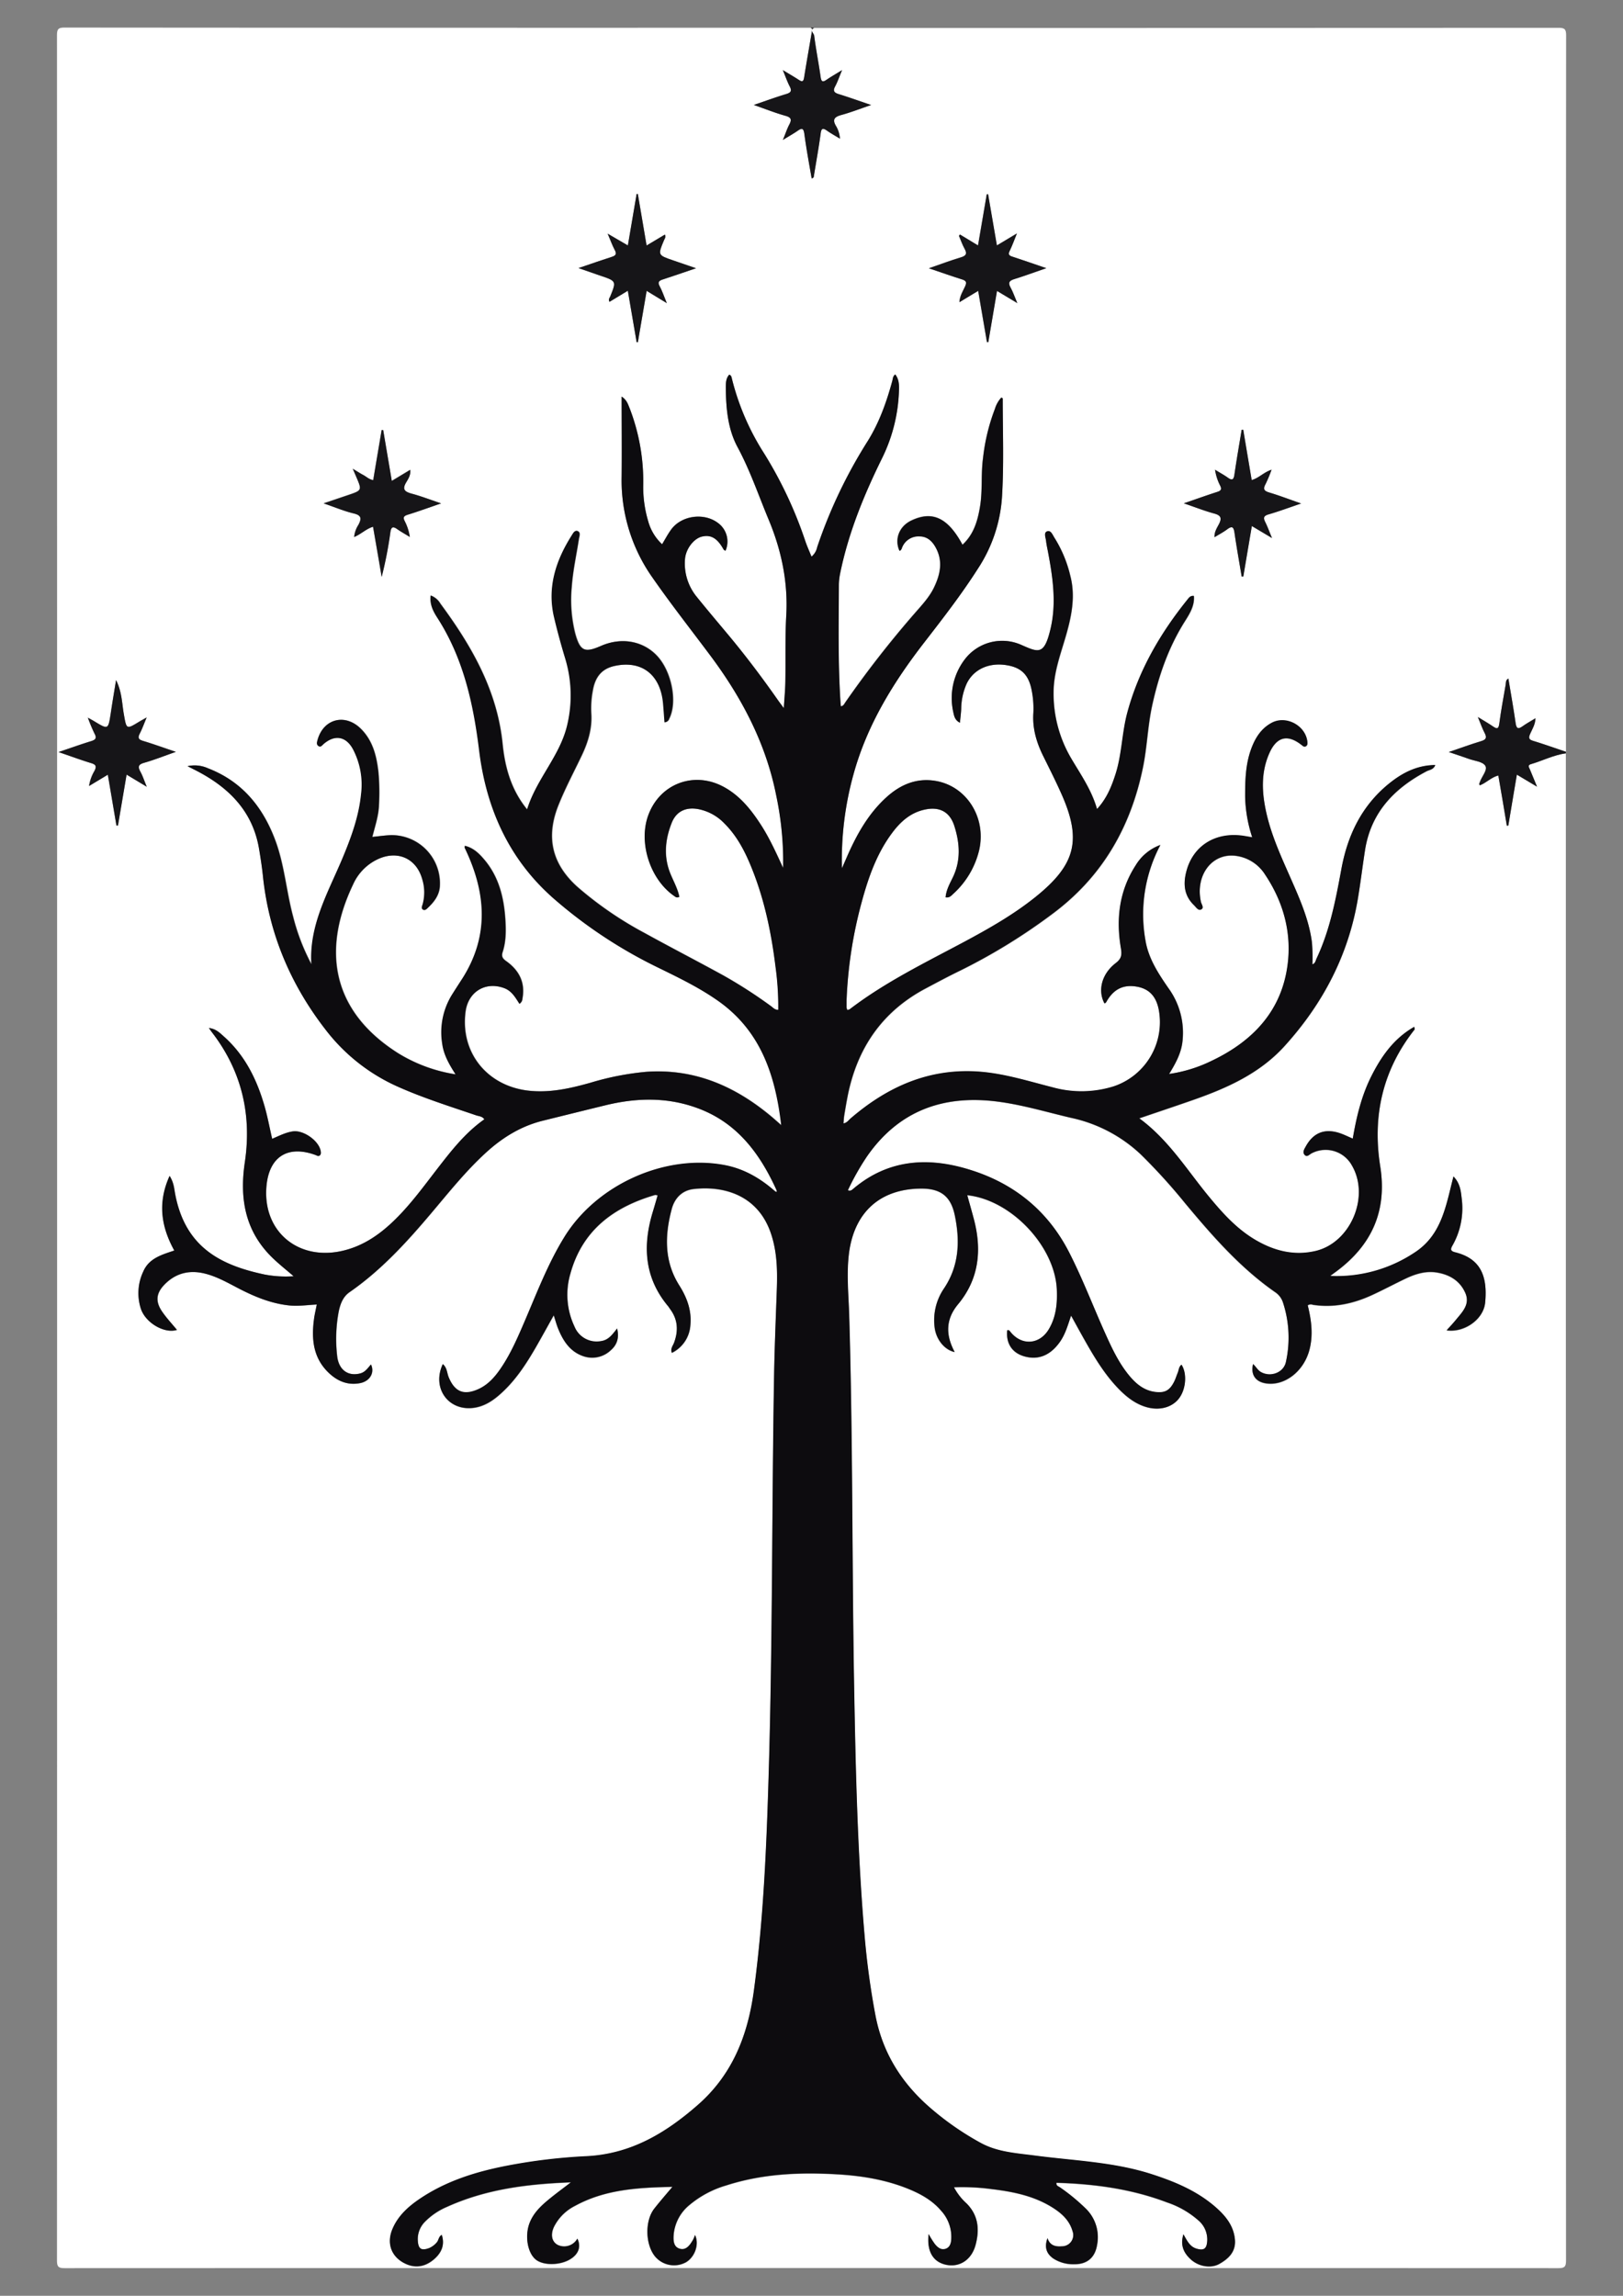 <svg id="Camada_1" data-name="Camada 1" xmlns="http://www.w3.org/2000/svg" viewBox="0 0 595.28 841.89"><rect x="0" y="0" width="595.28" height="841.89" fill="#808080" stroke="none"/><defs><style>.cls-1{fill:#fff;}.cls-2{fill:#161518;}.cls-3{fill:#0d0c0f;}</style></defs><path class="cls-1" d="M574.32,276.25q0,276.33.06,552.68c0,2.3-.52,2.82-2.82,2.82q-273.93-.09-547.84,0c-2.3,0-2.82-.52-2.82-2.82q.09-408,0-816c0-2.3.52-2.82,2.82-2.82q136.8.11,273.61.06c.21.18.62.4.59.55-1,5.92-2.08,11.82-3,17.74-.25,1.58-.77,1.62-1.95.85-1.67-1.1-3.41-2.1-5.85-3.58,1,2.49,1.66,4.3,2.53,6S290,34,288.33,34.5c-3.74,1.16-7.43,2.51-11.88,4,4.42,1.53,8,2.92,11.68,4,2.12.61,2.25,1.45,1.33,3.19-.82,1.56-1.37,3.27-2.35,5.65C289.43,49.92,291,49,292.53,48S294.66,46.9,295,49c.77,5.49,1.78,10.95,2.69,16.43.86-.18.77-.65.83-1,.84-5.14,1.77-10.26,2.47-15.42.27-2,.85-2.15,2.38-1.07s3.15,2,4.73,2.93a10.38,10.38,0,0,0-1.39-4.56c-1.53-2.5-.59-3.45,1.94-4.14,3.41-.93,6.72-2.23,10.9-3.65-4.6-1.57-8.23-2.89-11.92-4-1.63-.5-2.2-1.08-1.31-2.76s1.49-3.48,2.56-6c-2.39,1.47-4,2.41-5.6,3.48-1.4.95-2,.91-2.27-1-.71-5.05-1.71-10.07-2.36-15.13-.11-.87-1.73-1.92-.05-2.85q136.5,0,273-.06c2.3,0,2.82.52,2.82,2.82q-.11,131.34-.06,262.67c-4-1.33-8-2.75-12-4-1.65-.49-1.77-1.1-1.12-2.59.76-1.74,1.88-3.43,1.94-5.71-1.74,1.07-3.28,1.9-4.68,2.91-1.72,1.24-2.32.86-2.61-1.22-.77-5.4-1.74-10.78-2.64-16.25-1.08.59-.86,1.51-1,2.27-.81,4.74-1.71,9.46-2.33,14.22-.29,2.18-1,2-2.42,1s-3.15-2-5.45-3.38c1.05,2.51,1.63,4.24,2.48,5.84s.63,2.42-1.25,3c-3.76,1.14-7.46,2.5-11.89,4,3,1,5.2,1.74,7.39,2.52s5.12,1,6,2.52-1.35,3.93-2,6c-.13.38-.39.72,0,1.17,2.37-.9,4.21-3,6.78-3.61,1.07,6.27,2.09,12.35,3.12,18.43l.55-.08c1-6.12,2-12.23,3.13-18.66l7.4,4.42c-1.06-2.56-1.83-4.4-2.58-6.24-.29-.71-1-1.6.26-2C565.74,279,569.8,276.88,574.32,276.25ZM284.2,436.85c-5.31-4.66-11.22-8.13-18.26-9.48-21.86-4.2-47.06,7.08-58.94,26.4-6,9.79-10.08,20.52-14.6,31-2.5,5.82-5,11.64-8.58,16.93-2.2,3.26-4.73,6.2-8.42,7.84-5.28,2.35-8.56.94-10.78-4.35-.67-1.6-.59-3.58-2.18-4.86-3.9,8.29,1.41,16.56,10.22,16.12,4.78-.24,8.46-2.82,11.79-6,5-4.68,8.65-10.34,12.05-16.2,2.19-3.79,4.29-7.64,6.63-11.83.63,1.93,1,3.48,1.64,4.95,1.83,4.49,4.37,8.41,9.24,10.05a9.89,9.89,0,0,0,10-2.16c2.24-1.94,3.22-4.5,2.36-8-1.76,2.28-3.19,4.26-5.87,4.63a8.74,8.74,0,0,1-9.74-5.3,27.31,27.31,0,0,1-1.52-19.48c4.39-15.9,15.86-24.39,31-28.81.25-.08.56.08,1,.15-.62,2.12-1.21,4.16-1.82,6.2-3.75,12.4-3,24.06,5.64,34.42.26.31.46.68.7,1,2.91,3.88,3.15,8,1.47,12.49-.4,1.06-1.37,2.07-.78,3.63a12.16,12.16,0,0,0,6.8-10.26c.49-5.33-1.26-10-4.08-14.48-5.54-8.77-5.35-18.22-2.82-27.82,1.06-4.07,3.77-7,8-7.51,10.85-1.28,23.51,2,28.38,16.11,2.38,6.92,2.47,14,2.2,21.23-.4,10.64-.85,21.28-1,31.93-.82,48.12-.52,96.25-1.94,144.37-.79,26.8-1.86,53.59-5.44,80.23-2.2,16.36-7.82,30.79-20.56,42-11.8,10.33-24.55,18-40.89,18.81a206.14,206.14,0,0,0-28.92,3.45c-11.52,2.21-22.6,5.64-32.42,12.33-4.1,2.8-7.72,6.12-9.74,10.8-2.41,5.58-.33,10.76,5.31,13.09,3.67,1.51,7.08.57,10-2,2.61-2.3,3.92-5.16,2.74-8.82-1.23.63-1.11,2-1.89,2.81a7.51,7.51,0,0,1-2.66,2c-2.91,1.1-4,.41-4.24-2.61a9,9,0,0,1,2.58-7,24.94,24.94,0,0,1,8.07-5.48c14.21-6.44,29.3-8.41,45.51-9-3,2.31-5.44,4.1-7.78,6-3.2,2.6-6.19,5.38-7.58,9.44-1.58,4.63-.46,10.51,2.46,12.87,2.73,2.21,8.76,2.18,12.54-.07,3.16-1.88,4.15-4.65,2.72-7.6a5.52,5.52,0,0,1-7.2,2.33c-2.21-1.19-2.74-3.8-1.36-6.71a17.3,17.3,0,0,1,7.73-7.66c10.93-6,22.89-6.7,35.71-6.95-2.54,3-4.69,5.44-6.67,8-3.51,4.48-3.32,13.15.29,17.54a9.1,9.1,0,0,0,11.41,2.06c3.27-2,4.83-6.63,3.24-9.93a13.13,13.13,0,0,1-.73,1.76c-1.12,1.89-2.49,4-4.94,3.25-2.29-.7-2.33-3.16-2.16-5.24a15.85,15.85,0,0,1,5.8-10.8,37.16,37.16,0,0,1,13.44-7.16c13.36-4.31,27.12-4.9,41-4.06,8.79.53,17.47,1.94,25.72,5.28,4.59,1.86,8.87,4.22,12.14,8.07a14.19,14.19,0,0,1,3.71,10.42c-.1,1.44-.53,3-2,3.52-1.7.61-3-.5-4-1.71a33.32,33.32,0,0,1-2.3-3.68c-.72,6.37,1.68,10.3,6.51,11.27s9.27-1.9,10.72-7.34,1.07-10.72-3.26-15.1a21.47,21.47,0,0,1-4.68-6,81.57,81.57,0,0,1,13.74.66c7.75.93,15.36,2.43,22.14,6.61,3.46,2.14,6.46,4.75,7.62,8.86a4.11,4.11,0,0,1-3.92,5.54c-2.3.15-4.36-.24-5.27-3-1.19,3.29-.45,5.67,2.17,7.48a13.35,13.35,0,0,0,7.58,2.07c4.78.06,7.7-2.44,8.44-7.13a14.6,14.6,0,0,0-3.89-13,71.41,71.41,0,0,0-9.66-8c-.55-.42-1.55-.58-1.35-1.73,13.91.41,27.53,2.26,40.59,7.21a33.26,33.26,0,0,1,11.6,6.71,9.17,9.17,0,0,1,3.08,7.69c-.23,2.72-1.22,3.34-3.86,2.57s-3.48-2.91-4.84-5.28c-1.24,4,.1,6.8,2.63,9.14,2.91,2.68,7.42,3.46,10.54,1.7,3.34-1.88,6-4.4,5.73-8.68-.37-5.18-3.41-8.9-7.1-12.12-6.84-6-15-9.37-23.55-12.12-13.86-4.45-28.35-4.89-42.62-6.77-6.78-.89-13.74-1.27-19.89-4.61A105.53,105.53,0,0,1,341.12,773c-10.47-9.07-17.45-20.13-20.07-33.9a287.84,287.84,0,0,1-4-29.48c-2.56-29.91-3.24-59.9-3.79-89.9-.84-45.76-.46-91.55-1.83-137.3-.23-7.66-1.09-15.3-.05-23,2-14.94,11.46-23.44,26.5-23.5,7.12,0,10.84,2.79,12.29,9.83,1.94,9.39,1.6,18.51-4,26.84a20.61,20.61,0,0,0-3.43,14c.45,4.45,3.51,8.44,7.38,9.28-3.36-6.23-3.35-12,1.24-17.52,7.72-9.3,8.78-19.94,5.78-31.27-.76-2.88-1.59-5.75-2.41-8.73,16.08,1.68,32.12,18.67,32.85,34.52.23,5.07-.25,10.05-2.88,14.54-3.44,5.89-10.17,6.26-14.3.86a.83.83,0,0,0-1-.38c-.51,4.74,1.75,8.23,6.17,9.52,5.19,1.52,9.68-.3,13.18-5.31,1.95-2.79,2.85-6,4.07-9.6,1.7,3.09,3.21,5.85,4.76,8.6,3.83,6.78,7.81,13.46,13.42,19,2.89,2.83,6.09,5.16,10.1,6.12,4.71,1.13,9.24-.34,11.55-3.71s2.7-9,.66-12c-1,.73-1,2-1.4,3s-.75,2.12-1.25,3.13c-1.66,3.35-3.49,4.34-7.15,3.84-4.13-.57-7-3.1-9.55-6.18-3.71-4.56-6.19-9.84-8.58-15.17-4.48-10-8.36-20.19-13.35-29.94-7.77-15.15-20.07-25-36-30.06-15.26-4.84-30.1-4.14-43.08,6.85-.55.46-1.06,1-2,.56a92.1,92.1,0,0,1,7-12.4c11.69-16.8,28.06-22.66,47.82-20.14,9.23,1.18,18.16,3.9,27.21,6a53.54,53.54,0,0,1,25.43,13.42,214.69,214.69,0,0,1,16.3,17.95c10,12,20.19,23.7,33.13,32.67a7.21,7.21,0,0,1,2.71,3.63,41.33,41.33,0,0,1,1.12,21.8c-.79,4-5.52,5.75-9.06,3.86-1.26-.67-1.9-2-3-3-.95,3.84.87,6.47,4.68,7.06,6.85,1.07,13.93-4.37,16-12.33,1.43-5.5.69-10.94-.64-16.28a2,2,0,0,1,1.86-.21c7.65,1.18,14.86-.39,21.77-3.58,4.17-1.92,8.22-4.11,12.38-6.07,3.56-1.68,7.31-2.82,11.28-2.19,4.69.75,8.55,3,10.51,7.5,1.86,4.29-1.17,7.12-3.54,10-1,1.24-2.12,2.39-3.31,3.73,6.55.9,13.54-4.06,14.13-10.18,1-10.34-2.15-16.23-11-18.43-1.94-.48-1.73-1.23-.9-2.67a27.54,27.54,0,0,0,3.28-17.19c-.3-2.68-.6-5.47-3-7.95-2.77,10.61-4.22,21.48-14.4,28A51.55,51.55,0,0,1,487.91,468c1.1-.83,1.57-1.19,2.06-1.54,13.12-9.65,18.89-22.24,16.28-38.68-2.92-18.43.87-35.36,12.63-50.2.07-.09,0-.33-.14-.94-7.46,4.23-12,10.71-15.69,18s-5.51,15-6.87,23c-1.75-.74-3.21-1.47-4.74-2-5.55-1.89-9.77-.21-12.57,5-.48.89-1.17,1.94-.43,2.85.95,1.17,1.84-.09,2.65-.48a11,11,0,0,1,14.8,4.51c6.61,11.42-.53,28.33-13.36,31.32-8,1.87-15.4-.08-22.32-4.22-6.52-3.9-11.55-9.41-16.34-15.18-8.26-9.93-15-21.19-26-29.25,6.87-2.35,13.34-4.5,19.76-6.75,12.45-4.37,24.39-9.7,33.48-19.7,14.15-15.56,23.58-33.54,27-54.44.95-5.75,1.65-11.54,2.54-17.3,2.13-13.88,10.65-22.8,22.59-29.08,1-.55,2.55-.57,3.2-2.28-6.89,0-12.3,2.93-17.2,7-9.89,8.12-15,18.89-17.26,31.27-2,11.16-4.18,22.31-9.08,32.68-.36.76-.42,1.77-1.53,2.15a67.1,67.1,0,0,0-.16-8c-1-8-4.18-15.34-7.39-22.64-3.49-7.95-7.2-15.82-9.2-24.33-1.78-7.62-2.29-15.2,1-22.57,2.68-6,6.69-6.95,11.77-2.93.5.39.93.87,1.6.47s.61-1,.54-1.63c-.65-5.91-7.76-9.72-13-7-4.06,2.14-6.24,5.77-7.72,9.92-2,5.6-2.12,11.41-2.11,17.27a51.37,51.37,0,0,0,2.6,14.84c-1.32-.23-2.21-.39-3.11-.53-10.36-1.59-18.7,3.66-21.09,13.22-1.14,4.56-.74,8.74,2.83,12.18.77.74,1.51,2.2,2.69,1.55s.07-1.83-.14-2.77c-2.12-9.69,4-17.91,12.64-16.89A15,15,0,0,1,464,320.64c7.34,10.9,10.3,23.18,7.87,35.93-3,15.74-13.58,25.94-27.73,32.6a52.21,52.21,0,0,1-15.28,4.67c2.34-3.83,4.29-7.38,4.84-11.51a27.78,27.78,0,0,0-5.13-20c-3.72-5.4-7.34-10.91-8.41-17.56a54.24,54.24,0,0,1,5.5-34.91,17.56,17.56,0,0,0-9.06,7.46c-6,9.33-7.25,19.67-5.43,30.36.44,2.6.18,3.91-1.91,5.51-5.15,3.94-6.67,10-4.11,14.78.57-.15.7-.67,1-1.1,2.58-4.26,6.08-5.88,10.86-5.05,4.4.77,7,3.43,8,8.19a24.81,24.81,0,0,1-16.45,28.45,39.49,39.49,0,0,1-22.39.35c-8.81-2.23-17.5-5-26.64-5.73-18.37-1.43-33.77,5.39-47.41,17.1-.78.66-1.37,1.66-2.69,1.87.1-1.12.13-2,.28-2.94.38-2.32.77-4.64,1.22-6.95,3.45-17.59,12.57-31.09,28.59-39.59,4.24-2.25,8.47-4.52,12.79-6.61a215.07,215.07,0,0,0,33.4-20.5c18.52-13.62,29.12-32,33.61-54.19,1.48-7.31,1.7-14.82,3.26-22.15,2.38-11.08,6-21.63,12.11-31.27,1.76-2.79,3.55-5.66,3.28-9.24-1.34-.15-1.88.75-2.41,1.41-10,12.38-17.86,25.92-22,41.36-2,7.39-2,15.21-4.32,22.57-1.47,4.56-3.21,8.94-6.8,12.83-2-7.11-6.08-12.81-9.59-18.79a46.68,46.68,0,0,1-6.36-24c0-7.29,2.6-14,4.56-20.89,2.08-7.27,3.52-14.5,1.55-22a45.87,45.87,0,0,0-5.77-13.79c-.69-1.06-1.4-2.95-2.72-2.48s-.55,2.32-.42,3.56c.16,1.42.49,2.82.75,4.22,1.75,9.3,3.09,18.68.88,28-2.31,9.81-4.41,8.63-10.71,5.88a17.24,17.24,0,0,0-20.71,5.27,23.41,23.41,0,0,0-4.22,19.47c.29,1.41.62,2.93,2.42,3.8.17-1.85.39-3.47.46-5.09a23.23,23.23,0,0,1,2-9.22c2.5-5.2,8.05-7.8,14.48-6.82,5.87.89,8.57,3.83,9.55,10.24a33.54,33.54,0,0,1,.44,7.34c-.38,5.6,1.13,10.72,3.56,15.66,2.17,4.4,4.37,8.79,6.4,13.25,7.94,17.41,5.76,26.54-9.18,38.54-8,6.43-16.9,11.5-25.92,16.33-14.41,7.71-29.16,14.85-42.23,24.85a2.43,2.43,0,0,1-.88.24,3.68,3.68,0,0,1-.26-.88c0-.92,0-1.84,0-2.76A160.25,160.25,0,0,1,316,331c2.49-9.1,5.57-18,11.33-25.65,3-4,6.6-7.25,11.7-8.4,5.47-1.24,9.35.67,11.05,6,2,6.28,2.44,12.62-.57,18.83-1.12,2.31-2.42,4.61-2.65,7.3,1.45.26,2.13-.65,2.83-1.3a31.4,31.4,0,0,0,9.51-16.15c2.64-11.84-4.66-23.34-16-25.24-7.12-1.2-13.07,1.43-18.21,6.15-6.47,5.93-10.65,13.4-14.15,21.32-.68,1.52-1.34,3.05-2,4.57A117.33,117.33,0,0,1,313,284.11c5-18.31,14.74-34,26.22-48.85,6.77-8.74,13.53-17.47,19.48-26.81a54.18,54.18,0,0,0,8.8-26.15c.74-12.07.27-24.15.27-36.22,0-.1-.3-.2-.52-.33a10.87,10.87,0,0,0-2.36,4.2,72.25,72.25,0,0,0-4.35,17.81c-.84,6-.11,12.09-1.14,18.07-.88,5.16-2.28,10.06-6.41,13.86-5.34-9.91-11-12.54-18.71-8.9-4.47,2.12-6.33,6.76-4.44,11.07.1,0,.23,0,.28,0a2.24,2.24,0,0,0,.55-.69,6.43,6.43,0,0,1,6.58-4.54c3,0,4.86,2,6.11,4.47,2.53,4.94,1.37,9.78-.89,14.42-1.71,3.52-4.42,6.38-7,9.32a379,379,0,0,0-25.47,32.67c-.37.53-.6,1.27-1.62,1.44-.05-.52-.11-1-.14-1.46-.94-14.32-.66-28.66-.6-43a21,21,0,0,1,.41-4c3-15,8.81-29.13,15.55-42.78A60.08,60.08,0,0,0,329.73,143c.07-1.94,0-4-1.38-5.72-.91.68-.85,1.56-1.06,2.32-2.1,7.73-4.76,15.25-9,22.07a180.12,180.12,0,0,0-18.56,38.92,6.09,6.09,0,0,1-2.09,3.5c-.81-2-1.61-3.77-2.23-5.58a152.16,152.16,0,0,0-15.22-32.38,91.62,91.62,0,0,1-11.72-27.19c-.15-.59-.16-1.24-1-1.58-1.23,1.36-1.28,3.16-1.26,4.79.07,7.52.71,15.09,4.3,21.77,4.59,8.51,7.66,17.6,11.35,26.45,4.72,11.28,7.2,22.93,6.52,35.27-.45,8.07-.19,16.18-.33,24.27-.05,3-.34,6-.57,9.75-1-1.4-1.63-2.17-2.19-3-5.88-8.38-12-16.54-18.61-24.4-3.74-4.48-7.51-8.93-11.17-13.47A19.28,19.28,0,0,1,251.24,205c.25-3.75,3.21-7.61,6.27-8.31,3.3-.76,5.62.65,7.89,4.75.12.21.45.3.7.47a8.42,8.42,0,0,0-2.46-9.92c-5.07-4.15-13.62-3.13-17.49,2.17-1.22,1.67-2.18,3.52-3.32,5.39a18,18,0,0,1-5.11-8.47,43.83,43.83,0,0,1-1.81-13.33A74.59,74.59,0,0,0,231,149.87c-.61-1.5-1-3.19-3-4.44,0,10.09.09,19.69,0,29.29a61.77,61.77,0,0,0,11.2,36.92c6.84,9.85,14.24,19.25,21.4,28.84C272.17,256,281,272.8,284.8,291.94a117.09,117.09,0,0,1,2.49,26.37c-2.57-5.56-5.05-11.11-8.4-16.21-3.7-5.62-7.9-10.74-14-13.85-10.8-5.45-23-.6-27.08,10.76-3.65,10,.68,23.47,9.52,29.57.5.35,1,.81,1.89.29-.57-2.81-2-5.39-3.11-8.06-2.76-6.41-2.17-12.83.32-19.09,1.68-4.23,5.2-5.85,9.73-5a18,18,0,0,1,9.54,5.2c4.3,4.26,7.15,9.45,9.46,14.95,5.08,12.06,7.75,24.74,9.34,37.67a106.54,106.54,0,0,1,1,15.79c-1.32,0-1.9-.81-2.61-1.32a175.48,175.48,0,0,0-17.5-11.34c-9.58-5.26-19.3-10.27-28.87-15.55A132.77,132.77,0,0,1,212,325.29c-9.52-8.48-11.78-18.38-7-30.16,2.49-6.18,5.6-12.05,8.45-18,2.38-5,3.93-10.07,3.53-15.66a34.69,34.69,0,0,1,.58-8.26c.87-5.13,3.42-8,7.94-9,9.95-2.2,16.9,3.08,17.86,13.58.21,2.36.37,4.72.55,7.08a1.88,1.88,0,0,0,1.69-1.35c3.1-6.2.84-17.5-4.62-23.19-5.16-5.37-13-6.72-20.38-3.49-6,2.63-7.68,1.94-9.47-4.45A50.5,50.5,0,0,1,209.81,215c.42-5.83,1.71-11.53,2.59-17.29.15-1,.82-2.51-.49-3-1-.4-1.7,1-2.21,1.78-5.68,9-8.84,18.68-6.45,29.44,1.18,5.28,2.66,10.49,4.23,15.67a46.71,46.71,0,0,1,.82,23.65c-2.48,11.63-11.34,20.12-14.86,31.56-5.95-7.27-8.14-15.52-9-24-2-19.72-11.4-36-22.81-51.46a6.81,6.81,0,0,0-3.55-3c-.41,3.24.93,5.8,2.44,8.14,9.56,14.84,13.22,31.44,15.34,48.68,2.64,21.5,11.09,40.28,27.83,54.73a173.25,173.25,0,0,0,36.71,24.36c7.78,3.83,15.64,7.54,22.81,12.53,15.75,10.95,21.27,27.08,23.45,45.8-1.38-1.2-2.2-1.92-3-2.63-13.42-11.44-28.53-18.22-46.56-16.94a102.94,102.94,0,0,0-20.43,4c-7.6,2.13-15.18,3.88-23.25,2.85-14.89-1.91-24.55-14.08-22.57-28.95,1-7.29,7.34-11.13,14.18-8.6,2.8,1,4.13,3.47,5.61,5.76a2.34,2.34,0,0,0,1.06-1.89c1.12-5.93-1.23-10.41-5.95-13.77-1.27-.91-1.82-1.73-1.32-3.26,1.31-4,1.28-8.08,1-12.16-.53-8-2.41-15.58-7.77-21.87-1.9-2.23-4-4.27-7.09-5,0,.4-.09.62,0,.76,7.77,16.08,9.18,32.05-.82,47.83-1.26,2-2.55,3.95-3.81,5.94a26.19,26.19,0,0,0-3.63,18c.52,4,2.45,7.48,4.91,11.29a56.66,56.66,0,0,1-21.1-7.75c-24-15.19-28.26-37.32-16.5-61.95a18.52,18.52,0,0,1,9.65-9.47c7-2.93,13.58.17,15.67,7.44a16.42,16.42,0,0,1,.19,9.37c-.2.66-.65,1.48.13,1.94s1.34-.24,1.85-.73c2.2-2.08,4-4.43,4.29-7.57a17.7,17.7,0,0,0-18-19c-2.2.09-4.39.42-6.74.65,1-4,2.27-7.65,2.42-11.6a82.44,82.44,0,0,0-.18-12c-.64-5.88-2-11.55-6.32-15.93-5.82-5.91-13.88-3.84-16,4-.23.83-.51,1.65.35,2.2s1.26-.21,1.79-.68c4.09-3.58,8.26-3,10.85,1.81a27.9,27.9,0,0,1,3,16.35c-.81,8.35-3.66,16.09-6.87,23.75-5.25,12.48-12.26,24.45-11.37,38.81a77.1,77.1,0,0,1-6.71-17.39c-2.4-8.88-3.11-18.17-6.13-26.88C97,296.61,89.25,286.72,76.28,281.71a11.92,11.92,0,0,0-7.46-.75c1.77.9,2.91,1.46,4,2.05,11.58,6.16,20,14.82,22.24,28.3.56,3.33,1.07,6.68,1.42,10,2.2,21,10.09,39.67,23,56.31a68.4,68.4,0,0,0,26.77,21c9.26,4.1,18.9,7.13,28.47,10.39,1,.33,2.2.3,2.95,1.45-7,4.92-12.06,11.46-17.14,18-4.94,6.39-9.7,12.95-15.48,18.65-5.24,5.16-11.07,9.37-18.32,11.3-16.65,4.44-30.25-6.35-29-23,.82-11.15,7.75-15.67,18.13-11.83.47.17,1,.52,1.43.15s.48-1,.36-1.68c-.73-3.82-6.37-7.72-10.18-7.17-2.76.4-5.18,1.69-7.61,2.72-1-4.13-1.69-8.16-2.83-12.08-2.85-9.76-7.26-18.68-15-25.54-1.45-1.28-2.89-2.72-5.37-3,.52.73.79,1.15,1.1,1.55C88.64,392.67,92.4,408.76,89.8,426.2c-2,13.63.18,25.67,10.52,35.43,2.25,2.13,4.69,4.07,7.37,6.38a41.45,41.45,0,0,1-10.7-.64C81.15,464,67.9,457.56,64.27,437.73c-.35-2-.45-4-2-6.48-4.46,9.82-3.11,18.63,1.72,27.37-4.55,1.54-9.25,2.8-11.36,7.67a18.55,18.55,0,0,0-.87,13.76c1.82,5.26,8.74,9.12,13.2,7.67-1.81-2.21-3.78-4.3-5.39-6.64-2.64-3.8-2.28-6.9,1-10.17,4-4,8.9-5.2,14.4-3.9,4.53,1.08,8.53,3.39,12.6,5.5,5.84,3,11.84,5.52,18.47,6.23,3.37.36,6.69-.15,10.21-.33-.39,1.9-.81,3.56-1,5.26-1,7.5-.32,14.57,5.67,20.07,3.17,2.91,6.9,4.37,11.27,3.49,3.57-.73,5.34-3.85,3.94-6.83-1.16,1.29-2.06,2.79-3.92,3.28-4.51,1.19-8-1.32-8.52-6.62a54.1,54.1,0,0,1,.62-16.21c.57-2.72,1.52-5.34,4-7,11.55-8,20.93-18.29,29.93-28.95,6.41-7.58,12.6-15.36,19.95-22.09C184.2,417.23,191,413,199,411q11.44-2.86,22.9-5.66c11.26-2.75,22.45-3.07,33.53.88,14.69,5.24,23.14,16.55,29.31,30.09ZM255.29,98.37,247,95.54c-5.74-2-5.73-1.94-3.46-7.39.26-.62.8-1.2.34-2.1l-6.71,4c-1.1-6.48-2.15-12.68-3.21-18.88h-.45c-1.05,6.21-2.11,12.41-3.21,18.86l-7.41-4.31c1.07,2.51,1.71,4.34,2.61,6,.81,1.53.28,2.07-1.16,2.53-3.83,1.23-7.63,2.56-12.13,4.09,3.15,1.09,5.54,1.94,7.95,2.76,6,2,6,2,3.65,7.71-.2.5-.76,1-.24,1.9l6.72-4.06c1.12,6.58,2.18,12.72,3.23,18.86l.46,0c1-6.18,2.11-12.37,3.21-18.82l7.4,4.5c-1.09-2.64-1.7-4.48-2.6-6.15s-.27-2.08,1.16-2.54C246.91,101.25,250.66,99.94,255.29,98.37ZM352.1,86l-.41.47c.68,1.58,1.24,3.24,2.07,4.74,1,1.79.57,2.56-1.37,3.15-3.7,1.11-7.32,2.47-11.73,4,4.62,1.56,8.36,2.89,12.15,4.08,1.53.48,1.82,1,1.13,2.57-.79,1.74-1.94,3.42-2.08,5.78l6.88-4.15c1.1,6.44,2.16,12.62,3.22,18.8l.49,0c1.05-6.18,2.1-12.35,3.19-18.78l7.45,4.47c-1-2.43-1.61-4.16-2.48-5.72-1-1.84-.42-2.53,1.41-3.09,3.68-1.13,7.3-2.47,11.7-4-4.71-1.61-8.55-2.95-12.43-4.22-1.21-.39-1.59-.84-1-2.12.92-1.86,1.61-3.83,2.66-6.4l-7.35,4.45-3.23-18.79-.49.07c-1.05,6.16-2.1,12.32-3.2,18.73ZM161.79,184.6c-4.21-1.43-7.52-2.71-10.92-3.65-2.49-.7-3.46-1.57-1.92-4.14.74-1.25,1.7-2.65,1.48-4.58l-6.76,4.07-3.16-18.64h-.57c-1,6.09-2.05,12.18-3.08,18.34-1.54-.22-2.47-1.25-3.62-1.85s-2.14-1.25-3.89-2.3c.68,1.58,1,2.31,1.3,3,2.1,4.93,2.1,4.92-3.1,6.68l-8.87,3c4.3,1.47,7.6,2.87,11,3.69,2.94.7,2.92,1.95,1.75,4.18a10.08,10.08,0,0,0-1.57,4.46c2.55-1.05,4.36-3,6.93-3.76,1.08,6.26,2.12,12.34,3.16,18.41a145.73,145.73,0,0,0,3.21-16.44c.28-1.94.88-2.24,2.47-1.11s3.1,1.94,4.65,2.9a18.54,18.54,0,0,0-1.86-5.81c-.73-1.43-.31-1.91,1.1-2.36C153.34,187.58,157.07,186.22,161.79,184.6ZM456,157.6l-.59,0c-.9,5.49-1.86,11-2.66,16.46-.28,2-.87,2.19-2.43,1.08s-3.11-1.94-4.67-2.9a18.5,18.5,0,0,0,1.85,5.79c.73,1.43.3,1.93-1.1,2.37-3.81,1.23-7.58,2.58-12.19,4.17,4.25,1.45,7.63,2.8,11.13,3.74,2.59.7,2.84,1.8,1.68,4-.71,1.36-1.65,2.76-1.57,4.69,1.7-1,3.26-1.83,4.63-2.87,2-1.49,2.42-.73,2.72,1.34.77,5.33,1.73,10.62,2.61,15.93H456c1-6.06,2-12.11,3.13-18.5l7.39,4.4c-1-2.42-1.64-4.21-2.49-5.89s-.53-2.25,1.22-2.78c3.77-1.13,7.46-2.51,11.95-4-4.39-1.52-7.95-2.88-11.6-4-1.89-.56-2.51-1.19-1.46-3.08a53.71,53.71,0,0,0,2.22-5.31c-2.9.95-4.7,3.1-7.29,3.79C458,169.78,457,163.69,456,157.6ZM42.57,249.4c-.75,4.6-1.4,8.42-2,12.25-.92,5.91-.9,5.91-5.93,2.87-.59-.36-1.2-.68-2.45-1.38A61.6,61.6,0,0,0,34.64,269c.92,1.68.36,2.26-1.25,2.77-3.76,1.18-7.46,2.51-11.94,4,4.53,1.55,8.22,2.93,12,4.07,1.77.54,2,1.21,1.19,2.81a15.25,15.25,0,0,0-2,5.56l6.88-4.14,3.16,18.64.56,0c1-6.13,2.08-12.26,3.16-18.67l7.4,4.45c-1-2.34-1.49-4-2.3-5.46-1-1.83-.89-2.71,1.39-3.34,3.66-1,7.21-2.43,11.59-4-4.5-1.54-8.21-2.9-12-4-1.73-.52-2-1.22-1.21-2.78s1.51-3.48,2.5-5.83c-1.3.73-2,1.1-2.65,1.5-4.85,2.94-4.72,2.92-5.74-2.76C44.72,257.89,44.74,253.74,42.57,249.4Z"/><path class="cls-2" d="M298.56,10.2c-1.68.93-.06,2,.05,2.85.65,5.06,1.65,10.08,2.36,15.13.27,1.92.87,2,2.27,1,1.57-1.07,3.21-2,5.6-3.48-1.07,2.55-1.67,4.36-2.56,6S306,34,307.59,34.5c3.69,1.14,7.32,2.46,11.92,4-4.18,1.42-7.49,2.72-10.9,3.65-2.53.69-3.47,1.64-1.94,4.14a10.38,10.38,0,0,1,1.39,4.56c-1.58-1-3.21-1.86-4.73-2.93S301.22,47,301,49c-.7,5.16-1.63,10.28-2.47,15.42-.06.37,0,.84-.83,1C296.74,60,295.73,54.52,295,49c-.3-2.13-1-2.07-2.43-1.05s-3.1,1.94-5.42,3.37c1-2.38,1.53-4.09,2.35-5.65.92-1.74.79-2.58-1.33-3.19-3.68-1-7.26-2.44-11.68-4,4.45-1.53,8.14-2.88,11.88-4,1.66-.51,2.16-1.12,1.29-2.78s-1.49-3.47-2.53-6c2.44,1.48,4.18,2.48,5.85,3.58,1.18.77,1.7.73,1.95-.85.95-5.92,2-11.82,3-17.74,0-.15-.38-.37-.59-.55Z"/><path class="cls-2" d="M574.32,276.25c-4.52.63-8.58,2.74-12.89,4-1.28.39-.55,1.28-.26,2,.75,1.84,1.52,3.68,2.58,6.24l-7.4-4.42c-1.08,6.43-2.1,12.54-3.13,18.66l-.55.08c-1-6.08-2-12.16-3.12-18.43-2.57.65-4.41,2.71-6.78,3.61-.41-.45-.15-.79,0-1.17.69-2.09,3-4.45,2-6s-3.91-1.76-6-2.52-4.4-1.5-7.39-2.52c4.43-1.51,8.13-2.87,11.89-4,1.88-.56,2.12-1.34,1.25-3s-1.43-3.33-2.48-5.84c2.3,1.42,3.91,2.34,5.45,3.38s2.13,1.14,2.42-1c.62-4.76,1.52-9.48,2.33-14.22.13-.76-.09-1.68,1-2.27.9,5.47,1.87,10.85,2.64,16.25.29,2.08.89,2.46,2.61,1.22,1.4-1,2.94-1.84,4.68-2.91-.06,2.28-1.18,4-1.94,5.71-.65,1.49-.53,2.1,1.12,2.59,4,1.22,8,2.64,12,4Z"/><path class="cls-3" d="M284.77,436.32c-6.17-13.54-14.62-24.85-29.31-30.09-11.08-4-22.27-3.63-33.53-.88Q210.47,408.16,199,411c-8,2-14.83,6.22-20.89,11.76-7.35,6.73-13.54,14.51-19.95,22.09-9,10.66-18.38,20.92-29.93,28.95-2.45,1.7-3.4,4.32-4,7a54.1,54.1,0,0,0-.62,16.21c.48,5.3,4,7.81,8.52,6.62,1.86-.49,2.76-2,3.92-3.28,1.4,3-.37,6.1-3.94,6.83-4.37.88-8.1-.58-11.27-3.49-6-5.5-6.7-12.57-5.67-20.07.23-1.7.65-3.36,1-5.26-3.52.18-6.84.69-10.21.33-6.63-.71-12.63-3.2-18.47-6.23-4.07-2.11-8.07-4.42-12.6-5.5-5.5-1.3-10.36-.12-14.4,3.9-3.28,3.27-3.64,6.37-1,10.17,1.61,2.34,3.58,4.43,5.39,6.64-4.46,1.45-11.38-2.41-13.2-7.67a18.55,18.55,0,0,1,.87-13.76c2.11-4.87,6.81-6.13,11.36-7.67-4.83-8.74-6.18-17.55-1.72-27.37,1.53,2.44,1.63,4.53,2,6.48C67.9,457.56,81.15,464,97,467.37a41.45,41.45,0,0,0,10.7.64c-2.68-2.31-5.12-4.25-7.37-6.38C90,451.87,87.76,439.83,89.8,426.2c2.6-17.44-1.16-33.53-12.09-47.66-.31-.4-.58-.82-1.1-1.55,2.48.25,3.92,1.69,5.37,3,7.79,6.86,12.2,15.78,15,25.54,1.14,3.92,1.88,7.95,2.83,12.08,2.43-1,4.85-2.32,7.61-2.72,3.81-.55,9.45,3.35,10.18,7.17.12.64.19,1.25-.36,1.68s-1,0-1.43-.15c-10.38-3.84-17.31.68-18.13,11.83-1.23,16.69,12.37,27.48,29,23,7.25-1.93,13.08-6.14,18.32-11.3,5.78-5.7,10.54-12.26,15.48-18.65,5.08-6.56,10.18-13.1,17.14-18-.75-1.15-2-1.12-2.95-1.45-9.57-3.26-19.21-6.29-28.47-10.39a68.4,68.4,0,0,1-26.77-21c-12.91-16.64-20.8-35.3-23-56.31-.35-3.35-.86-6.7-1.42-10-2.25-13.48-10.66-22.14-22.24-28.3-1.11-.59-2.25-1.15-4-2.05a11.92,11.92,0,0,1,7.46.75c13,5,20.69,14.9,25.12,27.64,3,8.71,3.73,18,6.13,26.88a77.1,77.1,0,0,0,6.71,17.39c-.89-14.36,6.12-26.33,11.37-38.81,3.21-7.66,6.06-15.4,6.87-23.75a27.9,27.9,0,0,0-3-16.35c-2.59-4.77-6.76-5.39-10.85-1.81-.53.47-1,1.21-1.79.68s-.58-1.37-.35-2.2c2.14-7.86,10.2-9.93,16-4,4.33,4.38,5.68,10.05,6.32,15.93a82.44,82.44,0,0,1,.18,12c-.15,3.95-1.43,7.61-2.42,11.6,2.35-.23,4.54-.56,6.74-.65a17.7,17.7,0,0,1,18,19c-.28,3.14-2.09,5.49-4.29,7.57-.51.49-1.11,1.17-1.85.73s-.33-1.28-.13-1.94a16.42,16.42,0,0,0-.19-9.37c-2.09-7.27-8.63-10.37-15.67-7.44a18.52,18.52,0,0,0-9.65,9.47c-11.76,24.63-7.5,46.76,16.5,61.95a56.66,56.66,0,0,0,21.1,7.75c-2.46-3.81-4.39-7.28-4.91-11.29a26.19,26.19,0,0,1,3.63-18c1.26-2,2.55-4,3.81-5.94,10-15.78,8.59-31.75.82-47.83-.07-.14,0-.36,0-.76,3.1.72,5.19,2.76,7.09,5,5.36,6.29,7.24,13.87,7.77,21.87.27,4.08.3,8.2-1,12.16-.5,1.53,0,2.35,1.32,3.26,4.72,3.36,7.07,7.84,5.95,13.77a2.34,2.34,0,0,1-1.06,1.89c-1.48-2.29-2.81-4.73-5.61-5.76-6.84-2.53-13.21,1.31-14.18,8.6-2,14.87,7.68,27,22.57,28.95,8.07,1,15.65-.72,23.25-2.85a102.94,102.94,0,0,1,20.43-4c18-1.28,33.14,5.5,46.56,16.94.83.71,1.65,1.43,3,2.63-2.18-18.72-7.7-34.85-23.45-45.8-7.17-5-15-8.7-22.81-12.53a173.25,173.25,0,0,1-36.71-24.36c-16.74-14.45-25.19-33.23-27.83-54.73-2.12-17.24-5.78-33.84-15.34-48.68-1.51-2.34-2.85-4.9-2.44-8.14a6.81,6.81,0,0,1,3.55,3c11.41,15.46,20.83,31.74,22.81,51.46.86,8.46,3.05,16.71,9,24,3.52-11.44,12.38-19.93,14.86-31.56a46.71,46.71,0,0,0-.82-23.65c-1.57-5.18-3-10.39-4.23-15.67-2.39-10.76.77-20.41,6.45-29.44.51-.82,1.16-2.18,2.21-1.78,1.31.48.64,2,.49,3-.88,5.76-2.17,11.46-2.59,17.29a50.5,50.5,0,0,0,1.26,17.37c1.79,6.39,3.44,7.08,9.47,4.45,7.39-3.23,15.22-1.88,20.38,3.49,5.46,5.69,7.72,17,4.62,23.19a1.88,1.88,0,0,1-1.69,1.35c-.18-2.36-.34-4.72-.55-7.08-1-10.5-7.91-15.78-17.86-13.58-4.52,1-7.07,3.87-7.94,9a34.69,34.69,0,0,0-.58,8.26c.4,5.59-1.15,10.69-3.53,15.66-2.85,6-6,11.86-8.45,18-4.76,11.78-2.5,21.68,7,30.16a132.77,132.77,0,0,0,24.49,16.8c9.57,5.28,19.29,10.29,28.87,15.55A175.48,175.48,0,0,1,282.82,369c.71.51,1.29,1.32,2.61,1.32a106.54,106.54,0,0,0-1-15.79c-1.59-12.93-4.26-25.61-9.34-37.67-2.31-5.5-5.16-10.69-9.46-14.95a18,18,0,0,0-9.54-5.2c-4.53-.82-8.05.8-9.73,5-2.49,6.26-3.08,12.68-.32,19.09,1.14,2.67,2.54,5.25,3.11,8.06-.94.52-1.39.06-1.89-.29-8.84-6.1-13.17-19.54-9.52-29.57,4.13-11.36,16.28-16.21,27.08-10.76,6.14,3.11,10.34,8.23,14,13.85,3.35,5.1,5.83,10.65,8.4,16.21a117.09,117.09,0,0,0-2.49-26.37C281,272.8,272.17,256,260.59,240.48c-7.16-9.59-14.56-19-21.4-28.84A61.77,61.77,0,0,1,228,174.72c.11-9.6,0-19.2,0-29.29,1.94,1.25,2.36,2.94,3,4.44a74.59,74.59,0,0,1,4.93,27.92,43.83,43.83,0,0,0,1.81,13.33,18,18,0,0,0,5.11,8.47c1.14-1.87,2.1-3.72,3.32-5.39,3.87-5.3,12.42-6.32,17.49-2.17A8.42,8.42,0,0,1,266.1,202c-.25-.17-.58-.26-.7-.47-2.27-4.1-4.59-5.51-7.89-4.75-3.06.7-6,4.56-6.27,8.31a19.28,19.28,0,0,0,4.27,13.74c3.66,4.54,7.43,9,11.17,13.47,6.57,7.86,12.73,16,18.61,24.4.56.8,1.16,1.57,2.19,3,.23-3.73.52-6.74.57-9.75.14-8.09-.12-16.2.33-24.27.68-12.34-1.8-24-6.52-35.27-3.69-8.85-6.76-17.94-11.35-26.45-3.59-6.68-4.23-14.25-4.3-21.77,0-1.63,0-3.43,1.26-4.79.84.34.85,1,1,1.58a91.62,91.62,0,0,0,11.72,27.19,152.16,152.16,0,0,1,15.22,32.38c.62,1.81,1.42,3.56,2.23,5.58a6.09,6.09,0,0,0,2.09-3.5,180.12,180.12,0,0,1,18.56-38.92c4.24-6.82,6.9-14.34,9-22.07.21-.76.15-1.64,1.06-2.32,1.38,1.74,1.45,3.78,1.38,5.72a60.08,60.08,0,0,1-6.08,24.77c-6.74,13.65-12.52,27.74-15.55,42.78a21,21,0,0,0-.41,4c-.06,14.33-.34,28.67.6,43,0,.47.09.94.14,1.46,1-.17,1.25-.91,1.62-1.44a379,379,0,0,1,25.47-32.67c2.54-2.94,5.25-5.8,7-9.32,2.26-4.64,3.42-9.48.89-14.42-1.25-2.45-3.09-4.45-6.11-4.47a6.43,6.43,0,0,0-6.58,4.54,2.24,2.24,0,0,1-.55.69c-.05,0-.18,0-.28,0-1.89-4.31,0-9,4.44-11.07,7.69-3.64,13.37-1,18.71,8.9,4.13-3.8,5.53-8.7,6.41-13.86,1-6,.3-12.06,1.14-18.07A72.25,72.25,0,0,1,364.9,150a10.87,10.87,0,0,1,2.36-4.2c.22.13.52.23.52.33,0,12.07.47,24.15-.27,36.22a54.18,54.18,0,0,1-8.8,26.15c-5.95,9.34-12.71,18.07-19.48,26.81C327.75,250.07,318,265.8,313,284.11a117.33,117.33,0,0,0-4.21,34.29c.67-1.52,1.33-3,2-4.57,3.5-7.92,7.68-15.39,14.15-21.32,5.14-4.72,11.09-7.35,18.21-6.15,11.33,1.9,18.63,13.4,16,25.24a31.4,31.4,0,0,1-9.51,16.15c-.7.65-1.38,1.56-2.83,1.3.23-2.69,1.53-5,2.65-7.3,3-6.21,2.57-12.55.57-18.83-1.7-5.35-5.58-7.26-11.05-6-5.1,1.15-8.69,4.39-11.7,8.4C321.53,313,318.45,321.85,316,331a160.25,160.25,0,0,0-5.5,35.71c0,.92,0,1.84,0,2.76a3.68,3.68,0,0,0,.26.88,2.43,2.43,0,0,0,.88-.24c13.07-10,27.82-17.14,42.23-24.85,9-4.83,17.91-9.9,25.92-16.33,14.94-12,17.12-21.13,9.18-38.54-2-4.46-4.23-8.85-6.4-13.25-2.43-4.94-3.94-10.06-3.56-15.66a33.54,33.54,0,0,0-.44-7.34c-1-6.41-3.68-9.35-9.55-10.24-6.43-1-12,1.62-14.48,6.82a23.23,23.23,0,0,0-2,9.22c-.07,1.62-.29,3.24-.46,5.09-1.8-.87-2.13-2.39-2.42-3.8a23.41,23.41,0,0,1,4.22-19.47,17.24,17.24,0,0,1,20.71-5.27c6.3,2.75,8.4,3.93,10.71-5.88,2.21-9.35.87-18.73-.88-28-.26-1.4-.59-2.8-.75-4.22-.13-1.24-1-3.07.42-3.56s2,1.42,2.72,2.48A45.87,45.87,0,0,1,392.5,211c2,7.54.53,14.77-1.55,22-2,6.86-4.56,13.6-4.56,20.89a46.68,46.68,0,0,0,6.36,24c3.51,6,7.56,11.68,9.59,18.79,3.59-3.89,5.33-8.27,6.8-12.83,2.35-7.36,2.32-15.18,4.32-22.57,4.17-15.44,12.05-29,22-41.36.53-.66,1.07-1.56,2.41-1.41.27,3.58-1.52,6.45-3.28,9.24-6.08,9.64-9.73,20.19-12.11,31.27-1.56,7.33-1.78,14.84-3.26,22.15-4.49,22.19-15.09,40.57-33.61,54.19a215.07,215.07,0,0,1-33.4,20.5c-4.32,2.09-8.55,4.36-12.79,6.61-16,8.5-25.14,22-28.59,39.59-.45,2.31-.84,4.63-1.22,6.95-.15.9-.18,1.82-.28,2.94,1.32-.21,1.91-1.21,2.69-1.87,13.64-11.71,29-18.53,47.41-17.1,9.14.72,17.83,3.5,26.64,5.73a39.49,39.49,0,0,0,22.39-.35A24.81,24.81,0,0,0,424.94,370c-1-4.76-3.57-7.42-8-8.19-4.78-.83-8.28.79-10.86,5.05-.27.43-.4.95-1,1.1-2.56-4.74-1-10.84,4.11-14.78,2.09-1.6,2.35-2.91,1.91-5.51-1.82-10.69-.62-21,5.43-30.36a17.56,17.56,0,0,1,9.06-7.46,54.24,54.24,0,0,0-5.5,34.91c1.07,6.65,4.69,12.16,8.41,17.56a27.78,27.78,0,0,1,5.13,20c-.55,4.13-2.5,7.68-4.84,11.51a52.21,52.21,0,0,0,15.28-4.67c14.15-6.66,24.73-16.86,27.73-32.6,2.43-12.75-.53-25-7.87-35.93a15,15,0,0,0-10.83-6.85c-8.66-1-14.76,7.2-12.64,16.89.21.94,1.22,2.17.14,2.77s-1.92-.81-2.69-1.55c-3.57-3.44-4-7.62-2.83-12.18,2.39-9.56,10.73-14.81,21.09-13.22.9.14,1.79.3,3.11.53a51.37,51.37,0,0,1-2.6-14.84c0-5.86.12-11.67,2.11-17.27,1.48-4.15,3.66-7.78,7.72-9.92,5.26-2.75,12.37,1.06,13,7,.07.64.07,1.26-.54,1.63s-1.1-.08-1.6-.47c-5.08-4-9.09-3.05-11.77,2.93-3.29,7.37-2.78,14.95-1,22.57,2,8.51,5.71,16.38,9.2,24.33,3.21,7.3,6.36,14.61,7.39,22.64a67.1,67.1,0,0,1,.16,8c1.11-.38,1.17-1.39,1.53-2.15,4.9-10.37,7-21.52,9.08-32.68,2.25-12.38,7.37-23.15,17.26-31.27,4.9-4,10.31-6.91,17.2-7-.65,1.71-2.16,1.73-3.2,2.28-11.94,6.28-20.46,15.2-22.59,29.08-.89,5.76-1.59,11.55-2.54,17.3-3.45,20.9-12.88,38.88-27,54.44-9.09,10-21,15.33-33.48,19.7-6.42,2.25-12.89,4.4-19.76,6.75,11,8.06,17.71,19.32,26,29.25,4.79,5.77,9.82,11.28,16.34,15.18,6.92,4.14,14.33,6.09,22.32,4.22,12.83-3,20-19.9,13.36-31.32a11,11,0,0,0-14.8-4.51c-.81.39-1.7,1.65-2.65.48-.74-.91-.05-2,.43-2.85,2.8-5.17,7-6.85,12.57-5,1.53.52,3,1.25,4.74,2,1.36-8,3.22-15.78,6.87-23s8.23-13.75,15.69-18c.1.61.21.85.14.94-11.76,14.84-15.55,31.77-12.63,50.2,2.61,16.44-3.16,29-16.28,38.68-.49.35-1,.71-2.06,1.54a51.55,51.55,0,0,0,30.81-8.49c10.18-6.51,11.63-17.38,14.4-28,2.41,2.48,2.71,5.27,3,7.95a27.54,27.54,0,0,1-3.28,17.19c-.83,1.44-1,2.19.9,2.67,8.85,2.2,12,8.09,11,18.43-.59,6.12-7.58,11.08-14.13,10.18,1.19-1.34,2.3-2.49,3.31-3.73,2.37-2.92,5.4-5.75,3.54-10-2-4.5-5.82-6.75-10.51-7.5-4-.63-7.72.51-11.28,2.19-4.16,2-8.21,4.15-12.38,6.07-6.91,3.19-14.12,4.76-21.77,3.58a2,2,0,0,0-1.86.21c1.33,5.34,2.07,10.78.64,16.28-2.08,8-9.16,13.4-16,12.33-3.81-.59-5.63-3.22-4.68-7.06,1.1,1,1.74,2.33,3,3,3.54,1.89,8.27.15,9.06-3.86a41.33,41.33,0,0,0-1.12-21.8,7.21,7.21,0,0,0-2.71-3.63c-12.94-9-23.14-20.71-33.13-32.67a214.69,214.69,0,0,0-16.3-17.95A53.54,53.54,0,0,0,393,409.93c-9.05-2.11-18-4.83-27.21-6C346,401.4,329.65,407.26,318,424.06a92.1,92.1,0,0,0-7,12.4c.94.41,1.45-.1,2-.56,13-11,27.82-11.69,43.08-6.85,15.91,5,28.21,14.91,36,30.06,5,9.75,8.87,20,13.35,29.94,2.39,5.33,4.87,10.61,8.58,15.17,2.51,3.08,5.42,5.61,9.55,6.18,3.66.5,5.49-.49,7.15-3.84.5-1,.8-2.1,1.25-3.13s.37-2.24,1.4-3c2,3.06,1.73,8.54-.66,12s-6.84,4.84-11.55,3.71c-4-1-7.21-3.29-10.1-6.12-5.61-5.52-9.59-12.2-13.42-19-1.55-2.75-3.06-5.51-4.76-8.6-1.22,3.57-2.12,6.81-4.07,9.6-3.5,5-8,6.83-13.18,5.31-4.42-1.29-6.68-4.78-6.17-9.52a.83.83,0,0,1,1,.38c4.13,5.4,10.86,5,14.3-.86,2.63-4.49,3.11-9.47,2.88-14.54-.73-15.85-16.77-32.84-32.85-34.52.82,3,1.65,5.85,2.41,8.73,3,11.33,1.94,22-5.78,31.27-4.59,5.52-4.6,11.29-1.24,17.52-3.87-.84-6.93-4.83-7.38-9.28a20.61,20.61,0,0,1,3.43-14c5.61-8.33,5.95-17.45,4-26.84-1.45-7-5.17-9.85-12.29-9.83-15,.06-24.49,8.56-26.5,23.5-1,7.7-.18,15.34.05,23,1.37,45.75,1,91.54,1.83,137.3.55,30,1.23,60,3.79,89.9a287.84,287.84,0,0,0,4,29.48c2.62,13.77,9.6,24.83,20.07,33.9a105.53,105.53,0,0,0,18.62,12.93c6.15,3.34,13.11,3.72,19.89,4.61,14.27,1.88,28.76,2.32,42.62,6.77,8.52,2.75,16.71,6.15,23.55,12.12,3.69,3.22,6.73,6.94,7.1,12.12.29,4.28-2.39,6.8-5.73,8.68-3.12,1.76-7.63,1-10.54-1.7-2.53-2.34-3.87-5.12-2.63-9.14,1.36,2.37,2.34,4.55,4.84,5.28s3.63.15,3.86-2.57a9.17,9.17,0,0,0-3.08-7.69,33.26,33.26,0,0,0-11.6-6.71c-13.06-5-26.68-6.8-40.59-7.21-.2,1.15.8,1.31,1.35,1.73a71.41,71.41,0,0,1,9.66,8,14.6,14.6,0,0,1,3.89,13c-.74,4.69-3.66,7.19-8.44,7.13a13.35,13.35,0,0,1-7.58-2.07c-2.62-1.81-3.36-4.19-2.17-7.48.91,2.8,3,3.19,5.27,3a4.11,4.11,0,0,0,3.92-5.54c-1.16-4.11-4.16-6.72-7.62-8.86-6.78-4.18-14.39-5.68-22.14-6.61a81.57,81.57,0,0,0-13.74-.66,21.47,21.47,0,0,0,4.68,6c4.33,4.38,4.72,9.57,3.26,15.1s-5.81,8.33-10.72,7.34-7.23-4.9-6.51-11.27a33.32,33.32,0,0,0,2.3,3.68c1,1.21,2.25,2.32,4,1.71,1.52-.54,1.95-2.08,2-3.52a14.19,14.19,0,0,0-3.71-10.42c-3.27-3.85-7.55-6.21-12.14-8.07-8.25-3.34-16.93-4.75-25.72-5.28-13.86-.84-27.62-.25-41,4.06a37.16,37.16,0,0,0-13.44,7.16,15.85,15.85,0,0,0-5.8,10.8c-.17,2.08-.13,4.54,2.16,5.24,2.45.76,3.82-1.36,4.94-3.25a13.13,13.13,0,0,0,.73-1.76c1.59,3.3,0,7.93-3.24,9.93a9.1,9.1,0,0,1-11.41-2.06c-3.61-4.39-3.8-13.06-.29-17.54,2-2.54,4.13-5,6.67-8-12.82.25-24.78,1-35.71,6.95a17.3,17.3,0,0,0-7.73,7.66c-1.38,2.91-.85,5.52,1.36,6.71a5.52,5.52,0,0,0,7.2-2.33c1.43,2.95.44,5.72-2.72,7.6-3.78,2.25-9.81,2.28-12.54.07-2.92-2.36-4-8.24-2.46-12.87,1.39-4.06,4.38-6.84,7.58-9.44,2.34-1.91,4.77-3.7,7.78-6-16.21.58-31.3,2.55-45.51,9a24.94,24.94,0,0,0-8.07,5.48,9,9,0,0,0-2.58,7c.19,3,1.33,3.71,4.24,2.61a7.51,7.51,0,0,0,2.66-2c.78-.81.66-2.18,1.89-2.81,1.18,3.66-.13,6.52-2.74,8.82-2.88,2.53-6.29,3.47-10,2-5.64-2.33-7.72-7.51-5.31-13.09,2-4.68,5.64-8,9.74-10.8,9.82-6.69,20.9-10.12,32.42-12.33a206.14,206.14,0,0,1,28.92-3.45c16.34-.8,29.09-8.48,40.89-18.81,12.74-11.16,18.36-25.59,20.56-42,3.58-26.64,4.65-53.43,5.44-80.23,1.42-48.12,1.12-96.25,1.94-144.37.18-10.65.63-21.29,1-31.93.27-7.19.18-14.31-2.2-21.23-4.87-14.12-17.53-17.39-28.38-16.11-4.26.5-7,3.44-8,7.51-2.53,9.6-2.72,19.05,2.82,27.82,2.82,4.46,4.57,9.15,4.08,14.48a12.16,12.16,0,0,1-6.8,10.26c-.59-1.56.38-2.57.78-3.63,1.68-4.45,1.44-8.61-1.47-12.49-.24-.33-.44-.7-.7-1-8.65-10.36-9.39-22-5.64-34.42.61-2,1.2-4.08,1.82-6.2-.39-.07-.7-.23-1-.15-15.15,4.42-26.62,12.91-31,28.81a27.31,27.31,0,0,0,1.52,19.48,8.74,8.74,0,0,0,9.74,5.3c2.68-.37,4.11-2.35,5.87-4.63.86,3.54-.12,6.1-2.36,8a9.89,9.89,0,0,1-10,2.16c-4.87-1.64-7.41-5.56-9.24-10.05-.6-1.47-1-3-1.64-4.95-2.34,4.19-4.44,8-6.63,11.83-3.4,5.86-7.08,11.52-12.05,16.2-3.33,3.13-7,5.71-11.79,6-8.81.44-14.12-7.83-10.22-16.12,1.59,1.28,1.51,3.26,2.18,4.86,2.22,5.29,5.5,6.7,10.78,4.35,3.69-1.64,6.22-4.58,8.42-7.84,3.57-5.29,6.08-11.11,8.58-16.93,4.52-10.51,8.57-21.24,14.6-31,11.88-19.32,37.08-30.6,58.94-26.4,7,1.35,12.95,4.82,18.26,9.48l.69.22Z"/><path class="cls-2" d="M255.29,98.37c-4.63,1.57-8.38,2.88-12.16,4.09-1.43.46-2,1-1.16,2.54s1.51,3.51,2.6,6.15l-7.4-4.5c-1.1,6.45-2.16,12.64-3.21,18.82l-.46,0c-1.05-6.14-2.11-12.28-3.23-18.86l-6.72,4.06c-.52-.89,0-1.4.24-1.9,2.3-5.7,2.32-5.69-3.65-7.71-2.41-.82-4.8-1.67-7.95-2.76,4.5-1.53,8.3-2.86,12.13-4.09,1.44-.46,2-1,1.16-2.53-.9-1.69-1.54-3.52-2.61-6L230.28,90c1.1-6.45,2.16-12.65,3.21-18.86h.45c1.06,6.2,2.11,12.4,3.21,18.88l6.71-4c.46.9-.08,1.48-.34,2.1-2.27,5.45-2.28,5.44,3.46,7.39Z"/><path class="cls-2" d="M352.1,86l6.63,4c1.1-6.41,2.15-12.57,3.2-18.73l.49-.07,3.23,18.79L373,85.61c-1.05,2.57-1.74,4.54-2.66,6.4-.64,1.28-.26,1.73,1,2.12,3.88,1.27,7.72,2.61,12.43,4.22-4.4,1.51-8,2.85-11.7,4-1.83.56-2.44,1.25-1.41,3.09.87,1.56,1.44,3.29,2.48,5.72l-7.45-4.47c-1.09,6.43-2.14,12.6-3.19,18.78l-.49,0c-1.06-6.18-2.12-12.36-3.22-18.8l-6.88,4.15c.14-2.36,1.29-4,2.08-5.78.69-1.52.4-2.09-1.13-2.57-3.79-1.19-7.53-2.52-12.15-4.08,4.41-1.52,8-2.88,11.73-4,1.94-.59,2.36-1.36,1.37-3.15-.83-1.5-1.39-3.16-2.07-4.74Z"/><path class="cls-2" d="M161.79,184.6c-4.72,1.62-8.45,3-12.23,4.17-1.41.45-1.83.93-1.1,2.36a18.54,18.54,0,0,1,1.86,5.81c-1.55-1-3.16-1.85-4.65-2.9s-2.19-.83-2.47,1.11A145.73,145.73,0,0,1,140,211.59c-1-6.07-2.08-12.15-3.16-18.41-2.57.77-4.38,2.71-6.93,3.76a10.08,10.08,0,0,1,1.57-4.46c1.17-2.23,1.19-3.48-1.75-4.18-3.44-.82-6.74-2.22-11-3.69l8.87-3c5.2-1.76,5.2-1.75,3.1-6.68-.31-.73-.62-1.46-1.3-3,1.75,1,2.79,1.73,3.89,2.3s2.08,1.63,3.62,1.85c1-6.16,2.06-12.25,3.08-18.34h.57l3.16,18.64,6.76-4.07c.22,1.93-.74,3.33-1.48,4.58-1.54,2.57-.57,3.44,1.92,4.14C154.27,181.89,157.58,183.17,161.79,184.6Z"/><path class="cls-2" d="M456,157.6c1,6.09,2.05,12.18,3.1,18.44,2.59-.69,4.39-2.84,7.29-3.79a53.71,53.71,0,0,1-2.22,5.31c-1.05,1.89-.43,2.52,1.46,3.08,3.65,1.09,7.21,2.45,11.6,4-4.49,1.54-8.18,2.92-11.95,4-1.75.53-2,1.22-1.22,2.78s1.48,3.47,2.49,5.89l-7.39-4.4c-1.08,6.39-2.11,12.44-3.13,18.5h-.62c-.88-5.31-1.84-10.6-2.61-15.93-.3-2.07-.75-2.83-2.72-1.34-1.37,1-2.93,1.83-4.63,2.87-.08-1.93.86-3.33,1.57-4.69,1.16-2.2.91-3.3-1.68-4-3.5-.94-6.88-2.29-11.13-3.74,4.61-1.59,8.38-2.94,12.19-4.17,1.4-.44,1.83-.94,1.1-2.37a18.5,18.5,0,0,1-1.85-5.79c1.56,1,3.18,1.84,4.67,2.9s2.15.88,2.43-1.08c.8-5.5,1.76-11,2.66-16.46Z"/><path class="cls-2" d="M42.57,249.4c2.17,4.34,2.15,8.49,2.85,12.45,1,5.68.89,5.7,5.74,2.76.67-.4,1.35-.77,2.65-1.5-1,2.35-1.63,4.15-2.5,5.83s-.52,2.26,1.21,2.78c3.77,1.15,7.48,2.51,12,4-4.38,1.52-7.93,2.94-11.59,4-2.28.63-2.39,1.51-1.39,3.34.81,1.48,1.33,3.12,2.3,5.46l-7.4-4.45c-1.08,6.41-2.12,12.54-3.16,18.67l-.56,0-3.16-18.64-6.88,4.14a15.25,15.25,0,0,1,2-5.56c.76-1.6.58-2.27-1.19-2.81-3.76-1.14-7.45-2.52-12-4.07,4.48-1.53,8.18-2.86,11.94-4,1.61-.51,2.17-1.09,1.25-2.77a61.6,61.6,0,0,1-2.44-5.83c1.25.7,1.86,1,2.45,1.38,5,3,5,3,5.93-2.87C41.17,257.82,41.82,254,42.57,249.4Z"/><path class="cls-1" d="M284.77,436.32l.12.75-.69-.22Z"/></svg>